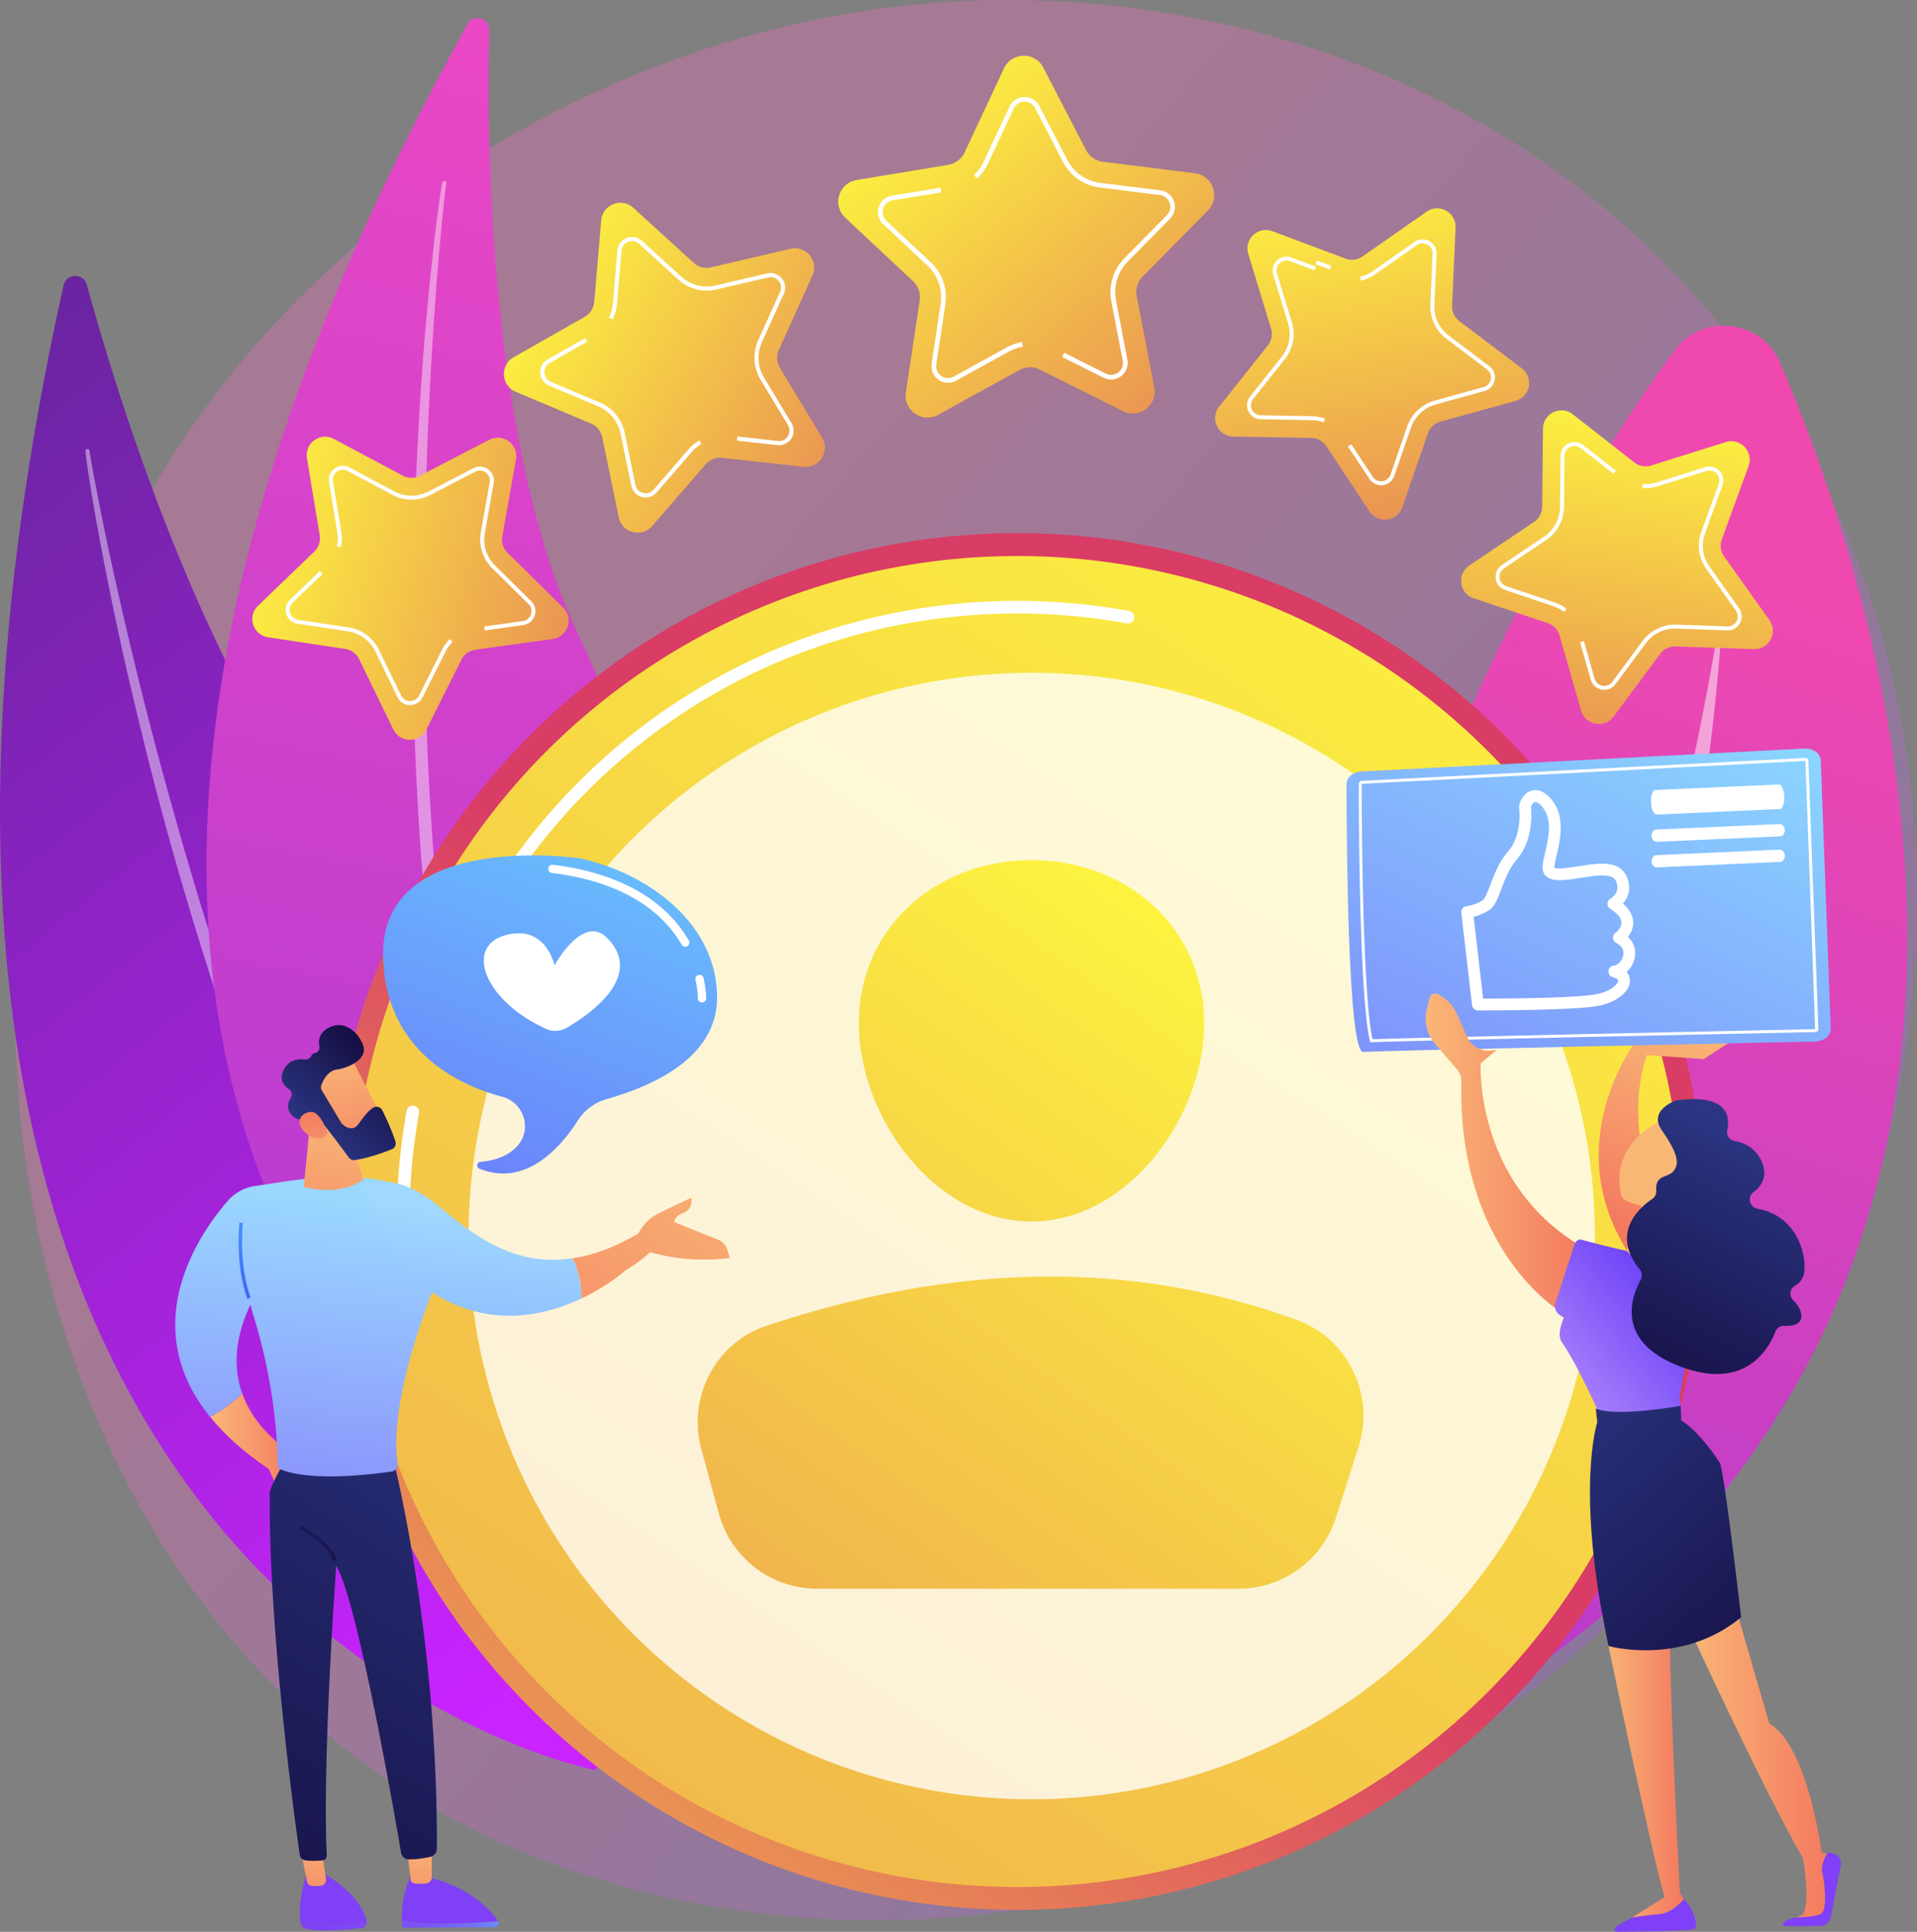 <svg id="Illustration" xmlns="http://www.w3.org/2000/svg" xmlns:xlink="http://www.w3.org/1999/xlink" viewBox="0 0 2779.13 2800"><rect x="0" y="0" width="2779.13" height="2800" fill="#808080" stroke="none"/><defs><style>.cls-1{opacity:0.3;fill:url(#linear-gradient);}.cls-1,.cls-15,.cls-3,.cls-6{isolation:isolate;}.cls-2{fill:url(#linear-gradient-2);}.cls-15,.cls-3,.cls-6,.cls-8{fill:#fff;}.cls-3{opacity:0.43;}.cls-4{fill:url(#linear-gradient-3);}.cls-5{fill:url(#linear-gradient-4);}.cls-6{opacity:0.5;}.cls-7{fill:url(#linear-gradient-5);}.cls-9{fill:url(#linear-gradient-6);}.cls-10{fill:url(#linear-gradient-7);}.cls-11{fill:url(#linear-gradient-8);}.cls-12{fill:url(#linear-gradient-9);}.cls-13{fill:url(#linear-gradient-10);}.cls-14{fill:url(#linear-gradient-11);}.cls-15{opacity:0.78;}.cls-16{fill:url(#linear-gradient-12);}.cls-17{fill:url(#linear-gradient-13);}.cls-18{fill:url(#linear-gradient-14);}.cls-19{fill:url(#linear-gradient-15);}.cls-20{fill:url(#linear-gradient-16);}.cls-21{fill:url(#linear-gradient-17);}.cls-22{fill:url(#linear-gradient-18);}.cls-23{fill:url(#linear-gradient-19);}.cls-24{fill:url(#linear-gradient-20);}.cls-25{fill:url(#linear-gradient-21);}.cls-26{fill:url(#linear-gradient-22);}.cls-27{fill:url(#linear-gradient-23);}.cls-28{fill:url(#linear-gradient-24);}.cls-29{fill:url(#linear-gradient-25);}.cls-30{fill:url(#linear-gradient-26);}.cls-31{fill:url(#linear-gradient-27);}.cls-32{fill:url(#linear-gradient-28);}.cls-33{fill:url(#linear-gradient-29);}.cls-34{fill:url(#linear-gradient-30);}.cls-35{fill:url(#linear-gradient-31);}.cls-36{fill:url(#linear-gradient-32);}.cls-37{fill:url(#linear-gradient-33);}.cls-38{fill:url(#linear-gradient-34);}.cls-39{fill:url(#linear-gradient-35);}.cls-40{fill:url(#linear-gradient-36);}.cls-41{fill:url(#linear-gradient-37);}.cls-42{fill:url(#linear-gradient-38);}.cls-43{fill:url(#linear-gradient-39);}.cls-44{fill:url(#linear-gradient-40);}.cls-45{fill:url(#linear-gradient-41);}.cls-46{fill:url(#linear-gradient-42);}.cls-47{fill:url(#linear-gradient-43);}.cls-48{fill:url(#linear-gradient-44);}</style><linearGradient id="linear-gradient" x1="3480.78" y1="-478.24" x2="1410.75" y2="1333.04" gradientTransform="matrix(1, 0, 0, -1, -465.43, 2342.89)" gradientUnits="userSpaceOnUse"><stop offset="0" stop-color="#845eff"/><stop offset="1" stop-color="#ff69c7"/></linearGradient><linearGradient id="linear-gradient-2" x1="1688.2" y1="-68.62" x2="-55.61" y2="2449.48" gradientTransform="matrix(1, -0.07, -0.07, -1, -704.62, 2311.13)" gradientUnits="userSpaceOnUse"><stop offset="0" stop-color="#c923ff"/><stop offset="1" stop-color="#36246d"/></linearGradient><linearGradient id="linear-gradient-3" x1="1115.87" y1="-286.61" x2="1836.29" y2="2265.17" gradientTransform="matrix(1, -0.07, -0.07, -1, -704.62, 2311.13)" gradientUnits="userSpaceOnUse"><stop offset="0" stop-color="#a737d5"/><stop offset="1" stop-color="#ef49c4"/></linearGradient><linearGradient id="linear-gradient-4" x1="1440.82" y1="235.81" x2="2456.78" y2="2113.58" gradientTransform="matrix(0.99, -0.17, -0.17, -0.99, 517.87, 3367.83)" gradientUnits="userSpaceOnUse"><stop offset="0" stop-color="#a737d5"/><stop offset="1" stop-color="#ef49b0"/></linearGradient><linearGradient id="linear-gradient-5" x1="4977.49" y1="1742.2" x2="4432.69" y2="737.34" gradientTransform="matrix(0.36, -0.93, -0.93, -0.36, 1113.89, 5410.67)" gradientUnits="userSpaceOnUse"><stop offset="0" stop-color="#fdf53f"/><stop offset="1" stop-color="#d93c65"/></linearGradient><linearGradient id="linear-gradient-6" x1="4588.69" y1="1675.41" x2="4110.15" y2="792.77" gradientTransform="matrix(0.02, -1, -1, -0.02, 2346.22, 5019.56)" xlink:href="#linear-gradient-5"/><linearGradient id="linear-gradient-7" x1="3732.06" y1="923.57" x2="3274" y2="78.69" gradientTransform="matrix(-0.23, -0.97, -0.97, 0.23, 2101.4, 4177.04)" xlink:href="#linear-gradient-5"/><linearGradient id="linear-gradient-8" x1="4521.96" y1="2550.92" x2="4063.91" y2="1706.09" gradientTransform="matrix(0.78, -0.63, -0.63, -0.78, 9.73, 5091.28)" xlink:href="#linear-gradient-5"/><linearGradient id="linear-gradient-9" x1="3765.77" y1="3540.6" x2="3307.72" y2="2695.75" gradientTransform="matrix(0.93, -0.36, -0.36, -0.93, 163.65, 5230.92)" xlink:href="#linear-gradient-5"/><linearGradient id="linear-gradient-10" x1="109.38" y1="-557.36" x2="1447.69" y2="996.03" gradientTransform="matrix(1, 0, 0, -1, 0, 2797.89)" xlink:href="#linear-gradient-5"/><linearGradient id="linear-gradient-11" x1="2203.92" y1="2129.02" x2="-1753.5" y2="-3849.5" gradientTransform="matrix(1, 0, 0, -1, 0, 2797.89)" xlink:href="#linear-gradient-5"/><linearGradient id="linear-gradient-12" x1="2122.2" y1="1075.74" x2="192.96" y2="-1616.71" gradientTransform="matrix(1, 0, 0, -1, -465.43, 2342.89)" xlink:href="#linear-gradient-5"/><linearGradient id="linear-gradient-13" x1="2401.86" y1="875.36" x2="472.63" y2="-1817.09" gradientTransform="matrix(1, 0, 0, -1, -465.43, 2342.89)" xlink:href="#linear-gradient-5"/><linearGradient id="linear-gradient-14" x1="-4815.35" y1="256.65" x2="-4685.97" y2="256.65" gradientTransform="matrix(1, 0, 0, -1, 5119.93, 2342.89)" gradientUnits="userSpaceOnUse"><stop offset="0" stop-color="#f9b776"/><stop offset="1" stop-color="#f47960"/></linearGradient><linearGradient id="linear-gradient-15" x1="-3262.26" y1="4648.54" x2="-3393.56" y2="4163.76" gradientTransform="matrix(1, 0, 0, -1, 5119.93, 2342.89)" gradientUnits="userSpaceOnUse"><stop offset="0" stop-color="#53d8ff"/><stop offset="1" stop-color="#8040f7"/></linearGradient><linearGradient id="linear-gradient-16" x1="-4442.39" y1="-294.55" x2="-4795.34" y2="-571.69" gradientTransform="matrix(1, 0, 0, -1, 5119.93, 2342.89)" gradientUnits="userSpaceOnUse"><stop offset="0" stop-color="#53d8ff"/><stop offset="0.05" stop-color="#5db6fd"/><stop offset="0.11" stop-color="#6697fc"/><stop offset="0.17" stop-color="#6e7bfa"/><stop offset="0.25" stop-color="#7565f9"/><stop offset="0.33" stop-color="#7a54f8"/><stop offset="0.44" stop-color="#7d49f7"/><stop offset="0.59" stop-color="#7f42f7"/><stop offset="1" stop-color="#8040f7"/></linearGradient><linearGradient id="linear-gradient-17" x1="-4658.27" y1="-298.56" x2="-4676.8" y2="-460.3" xlink:href="#linear-gradient-14"/><linearGradient id="linear-gradient-18" x1="-4379.65" y1="-374.44" x2="-4732.6" y2="-651.58" xlink:href="#linear-gradient-16"/><linearGradient id="linear-gradient-19" x1="-3104.1" y1="4605.7" x2="-3235.39" y2="4120.92" xlink:href="#linear-gradient-16"/><linearGradient id="linear-gradient-20" x1="-4507.31" y1="-315.86" x2="-4525.84" y2="-477.59" xlink:href="#linear-gradient-14"/><linearGradient id="linear-gradient-21" x1="-4287.13" y1="423.72" x2="-4879.85" y2="-496.02" gradientTransform="matrix(1, 0, 0, -1, 5119.93, 2342.89)" gradientUnits="userSpaceOnUse"><stop offset="0" stop-color="#2b3582"/><stop offset="1" stop-color="#150e42"/></linearGradient><linearGradient id="linear-gradient-22" x1="-5418.58" y1="604.49" x2="-5513.76" y2="-327.48" gradientTransform="matrix(1, 0, 0, -1, 5887.7, 2342.89)" gradientUnits="userSpaceOnUse"><stop offset="0" stop-color="#9ad8ff"/><stop offset="1" stop-color="#7840f7"/></linearGradient><linearGradient id="linear-gradient-23" x1="-4617.34" y1="735.36" x2="-4688.1" y2="429.58" xlink:href="#linear-gradient-14"/><linearGradient id="linear-gradient-24" x1="-3541.75" y1="7170.46" x2="-3667.3" y2="7004.39" gradientTransform="matrix(0.69, -0.73, -0.73, -0.69, 8139.55, 3884.33)" xlink:href="#linear-gradient-14"/><linearGradient id="linear-gradient-25" x1="-3637.86" y1="7130.53" x2="-3487.94" y2="7130.53" gradientTransform="matrix(0.69, -0.73, -0.73, -0.69, 8139.55, 3884.33)" xlink:href="#linear-gradient-21"/><linearGradient id="linear-gradient-26" x1="-3725.64" y1="7038.91" x2="-3624.95" y2="7142.22" gradientTransform="matrix(0.69, -0.73, -0.73, -0.69, 8139.55, 3884.33)" xlink:href="#linear-gradient-14"/><linearGradient id="linear-gradient-27" x1="-4676.94" y1="677.76" x2="-4823.41" y2="408.65" gradientTransform="matrix(1, 0, 0, -1, 5119.93, 2342.89)" gradientUnits="userSpaceOnUse"><stop offset="0" stop-color="#53d8ff"/><stop offset="1" stop-color="#3840f7"/></linearGradient><linearGradient id="linear-gradient-28" x1="-4619.46" y1="176.71" x2="-4669.16" y2="88.26" xlink:href="#linear-gradient-21"/><linearGradient id="linear-gradient-29" x1="-5201.7" y1="583.8" x2="-5303.58" y2="-413.81" gradientTransform="matrix(1, 0, 0, -1, 5887.7, 2342.89)" gradientUnits="userSpaceOnUse"><stop offset="0" stop-color="#a0d8ff"/><stop offset="1" stop-color="#3840f7"/></linearGradient><linearGradient id="linear-gradient-30" x1="-4829.36" y1="742.81" x2="-5262.37" y2="188.82" gradientTransform="matrix(1, 0, 0, -1, 5887.7, 2342.89)" xlink:href="#linear-gradient-14"/><linearGradient id="linear-gradient-31" x1="-4771.42" y1="697.52" x2="-5204.43" y2="143.53" gradientTransform="matrix(1, 0, 0, -1, 5887.7, 2342.89)" xlink:href="#linear-gradient-14"/><linearGradient id="linear-gradient-32" x1="1417.39" y1="1339.15" x2="942.74" y2="86.87" gradientTransform="matrix(1, 0, 0, -1, -465.43, 2342.89)" gradientUnits="userSpaceOnUse"><stop offset="0" stop-color="#67d8ff"/><stop offset="1" stop-color="#6e40f7"/></linearGradient><linearGradient id="linear-gradient-33" x1="2932.67" y1="857.42" x2="2835.44" y2="559.39" gradientTransform="matrix(1, 0, 0, -1, -465.43, 2342.89)" xlink:href="#linear-gradient-14"/><linearGradient id="linear-gradient-34" x1="2930.54" y1="1359.72" x2="2242.47" y2="-44.43" gradientTransform="matrix(1, 0, 0, -1, -465.43, 2342.89)" gradientUnits="userSpaceOnUse"><stop offset="0" stop-color="#8bd8ff"/><stop offset="1" stop-color="#6e40f7"/></linearGradient><linearGradient id="linear-gradient-35" x1="2912.13" y1="-201.67" x2="3116.98" y2="-201.67" gradientTransform="matrix(1, 0, 0, -1, -465.43, 2342.89)" xlink:href="#linear-gradient-14"/><linearGradient id="linear-gradient-36" x1="3193.73" y1="256.49" x2="3092.27" y2="-402.99" gradientTransform="matrix(1, 0, 0, -1, -465.43, 2342.89)" xlink:href="#linear-gradient-16"/><linearGradient id="linear-gradient-37" x1="2979.03" y1="289.52" x2="2877.58" y2="-369.97" gradientTransform="matrix(1, 0, 0, -1, -465.43, 2342.89)" xlink:href="#linear-gradient-16"/><linearGradient id="linear-gradient-38" x1="2787.81" y1="-216.91" x2="2906.45" y2="-216.91" gradientTransform="matrix(1, 0, 0, -1, -465.43, 2342.89)" xlink:href="#linear-gradient-14"/><linearGradient id="linear-gradient-39" x1="2532.25" y1="673.23" x2="2764.49" y2="673.23" gradientTransform="matrix(1, 0, 0, -1, -465.43, 2342.89)" xlink:href="#linear-gradient-14"/><linearGradient id="linear-gradient-40" x1="2510.98" y1="162.94" x2="2894.76" y2="467.81" gradientTransform="matrix(1, 0, 0, -1, -465.43, 2342.89)" gradientUnits="userSpaceOnUse"><stop offset="0" stop-color="#ffd8ff"/><stop offset="1" stop-color="#6b40f7"/></linearGradient><linearGradient id="linear-gradient-41" x1="2683.07" y1="319.05" x2="3063.54" y2="-110.03" gradientTransform="matrix(1, 0, 0, -1, -465.43, 2342.89)" xlink:href="#linear-gradient-21"/><linearGradient id="linear-gradient-42" x1="2823.78" y1="559.17" x2="2896.38" y2="559.17" gradientTransform="matrix(1, 0, 0, -1, -465.43, 2342.89)" xlink:href="#linear-gradient-14"/><linearGradient id="linear-gradient-43" x1="2939.16" y1="653.03" x2="3467.59" y2="617.09" gradientTransform="matrix(1, 0, 0, -1, -465.43, 2342.89)" xlink:href="#linear-gradient-14"/><linearGradient id="linear-gradient-44" x1="3026.01" y1="684.84" x2="2840" y2="312.83" gradientTransform="matrix(1, 0, 0, -1, -465.43, 2342.89)" xlink:href="#linear-gradient-21"/></defs><path class="cls-1" d="M2663.57,1880.44C2396,2510.37,1683.4,2863.26,1065.4,2768.07c-100.57-15.49-376.26-61.63-620.35-279.31C-24.84,2069.72-125.33,1240,253.71,655.22,529.57,229.62,1024.12-11.64,1494,.43c101.22,2.6,489.13,18.62,830,299.72,50.07,41.29,160.51,139.41,260,295.06C2817.82,960.7,2837.91,1469.91,2663.57,1880.44Z" transform="translate(0 0)"/><path class="cls-2" d="M92.12,413.6c3.92-17.66,29-18.32,33.74-.88C172,581.37,307,1019.8,517.36,1253.33c342.58,380.24,568.29,995.61,345.32,1312.19C862.68,2565.52-335.18,2337.33,92.12,413.6Z" transform="translate(0 0)"/><path class="cls-3" d="M123.83,654c.4,5.51,1.16,10,1.76,14.91l2.1,14.37L132.2,712c3.14,19.08,6.57,38.11,10,57.14q10.49,57,22.28,113.84c15.77,75.72,33.59,151,52.54,226s39.78,149.53,62.3,223.55,46.25,147.73,72.25,220.62c51.79,145.87,111.57,289.06,181.22,427.45,35.55,68.81,72.92,136.73,114.14,202.34,41.68,65.28,86.16,128.83,135.08,188.85a3,3,0,1,0,4.8-3.75h0A2245.76,2245.76,0,0,1,657.7,2176.32c-39.94-65.9-76-134.06-110.25-203.06s-65.63-139.44-95.45-210.5-56.63-143.38-83.06-215.8C316.7,1401.85,272.23,1254,231.86,1105.11q-30-111.76-55.76-224.66-13-56.4-24.81-113.07L140,710.62l-5.4-28.46-2.52-14.23c-.75-4.67-1.64-9.68-2.13-13.8l-.08-.68a3,3,0,1,0-6,.57Z" transform="translate(0 0)"/><path class="cls-4" d="M677.9,34.91c8.41-15.12,31.56-8.9,31.18,8.4-3.67,167.26.47,606.13,129.71,877.69,210.43,442.15,249.54,1068.05-41.3,1297.55C797.49,2218.55-238.76,1682.5,677.9,34.91Z" transform="translate(0 0)"/><path class="cls-3" d="M641.34,264c-1.15,5.17-1.68,9.51-2.46,14.16l-2,13.75-3.69,27.52c-2.33,18.35-4.39,36.74-6.43,55.12q-6,55.18-10.65,110.48c-6.21,73.74-10.41,147.64-13.5,221.58s-4.32,148-3.88,222,2.08,148.08,6.07,222c7.7,147.9,23.47,295.53,49.61,441.44,13.84,72.81,29.58,145.29,49.5,216.7,20.44,71.24,43.91,141.65,72.41,210a3,3,0,0,0,5.53-2.17h0a2152.23,2152.23,0,0,1-66-211c-18.63-71.32-33.11-143.67-45.67-216.28s-22.15-145.78-30.1-219.07-12.81-146.93-17.29-220.55c-8.33-147.32-8.78-295-5.2-442.59q2.91-110.69,10.12-221.23,3.46-55.26,8.07-110.46l5.09-55.13,2.82-27.53L645.25,279c.59-4.49,1.14-9.33,1.81-13.22l.12-.66A3,3,0,0,0,641.4,264Z" transform="translate(0 0)"/><path class="cls-5" d="M1684.06,2681.58s156.26-1370.3,743.81-2174c39.49-54,125.91-44.57,152.23,16.86C2756.07,935.19,3155,2196.21,1684.06,2681.58Z" transform="translate(0 0)"/><path class="cls-6" d="M1811.3,2580.12c-3,3.56,2.16,8.09,5.61,5,127.3-115.84,605.89-668.61,679-1671.76.24-3.22-4.75-3.88-5.27-.7C2452.05,1147.57,2282.29,2017,1811.3,2580.12Z" transform="translate(0 0)"/><path class="cls-7" d="M1751.14,305.05l-94.57,95.88a31.85,31.85,0,0,0-8.59,28.34l25.41,132.24c5,25.89-21.91,46.25-45.49,34.45l-120.33-60.27a31.79,31.79,0,0,0-29.6.59l-117.92,65c-23.08,12.73-50.76-6.54-46.82-32.61l20.12-133.14a31.84,31.84,0,0,0-9.71-28l-98.28-92c-19.24-18-9.47-50.3,16.55-54.61l132.84-22a31.82,31.82,0,0,0,23.6-17.88l57.18-121.91c11.19-23.87,44.91-24.54,57-1.13l62,119.53a31.79,31.79,0,0,0,24.3,16.92l133.61,16.71C1758.57,254.41,1769.65,286.26,1751.14,305.05Z" transform="translate(0 0)"/><path class="cls-8" d="M1482.83,502.44a62.5,62.5,0,0,0-19.76,6.9l-77,42.46a24.11,24.11,0,0,1-35.5-24.7l13.14-87a62.63,62.63,0,0,0-19.1-55L1280.44,325A24.1,24.1,0,0,1,1293,283.63l44.33-7.34,1.12,6.74-44.33,7.35a17.26,17.26,0,0,0-9,29.63l64.18,60.12a69.41,69.41,0,0,1,21.19,61l-13.13,87a17.26,17.26,0,0,0,25.4,17.69l77-42.46a69.38,69.38,0,0,1,21.91-7.65Z" transform="translate(0 0)"/><path class="cls-8" d="M1633.22,534.72A24.15,24.15,0,0,1,1602,548.44c-.69-.27-1.36-.57-2-.9l-60.16-30.11,3.07-6.12L1603,541.42a17.25,17.25,0,0,0,24.67-18.69l-16.58-86.35a70.08,70.08,0,0,1,18.73-61.84l61.74-62.62a17.27,17.27,0,0,0-10.15-29.26l-87.27-10.91a69.36,69.36,0,0,1-53-36.93l-40.5-78.06a17.26,17.26,0,0,0-31,.61L1432.36,237a69,69,0,0,1-15.93,21.67l-4.62-5a61.74,61.74,0,0,0,14.35-19.54l37.34-79.62a24.1,24.1,0,0,1,43.22-.86l40.49,78.07A62.56,62.56,0,0,0,1595,265l87.26,10.92a24.11,24.11,0,0,1,14.18,40.84l-61.74,62.62a63.16,63.16,0,0,0-16.88,55.75l16.58,86.35A24,24,0,0,1,1633.22,534.72Z" transform="translate(0 0)"/><rect class="cls-8" x="1337.67" y="274.16" width="26.62" height="6.84" transform="translate(-27.19 224.38) rotate(-9.4)"/><path class="cls-9" d="M1177.87,399.37l-48.75,107.75a28,28,0,0,0,1.54,26l61.13,101.25c12,19.82-4,44.77-27,42.21l-117.55-13.06A27.91,27.91,0,0,0,1023,673l-77.46,89.4c-15.15,17.51-43.82,10-48.5-12.64l-23.9-115.84a28,28,0,0,0-16.5-20.1l-109-46c-21.34-9-23.09-38.57-3-50l102.9-58.53a28,28,0,0,0,14-21.91l10-117.85c2-23.08,29.55-33.88,46.67-18.28l87.42,79.66a27.93,27.93,0,0,0,25.17,6.56L1146,360.63C1168.62,355.37,1187.42,378.26,1177.87,399.37Z" transform="translate(0 0)"/><path class="cls-8" d="M1016.77,643.6a54.75,54.75,0,0,0-14.19,11.7L952,713.7a21.17,21.17,0,0,1-36.74-9.58l-15.61-75.65a55,55,0,0,0-32.47-39.54l-71.17-30A21.17,21.17,0,0,1,793.8,521l34.3-19.53,3,5.22-34.3,19.53a15.17,15.17,0,0,0,1.61,27.15l71.17,30a61,61,0,0,1,36,43.86l15.62,75.65a15.16,15.16,0,0,0,26.31,6.86l50.55-58.4a60.56,60.56,0,0,1,15.73-13Z" transform="translate(0 0)"/><path class="cls-8" d="M1150.57,624.49a21.21,21.21,0,0,1-21.64,20.79q-.95,0-1.89-.12l-58.73-6.52.66-6,58.74,6.52a15.16,15.16,0,0,0,14.65-22.91l-39.92-66.12a61.55,61.55,0,0,1-3.36-56.65l31.84-70.37a15.16,15.16,0,0,0-17.26-21l-75.24,17.53a60.93,60.93,0,0,1-54.9-14.31l-57.1-52a15.17,15.17,0,0,0-25.33,9.92l-6.56,77A60.56,60.56,0,0,1,888,463l-5.33-2.74a54.75,54.75,0,0,0,5.88-20.47l6.57-77a21.17,21.17,0,0,1,35.35-13.85l57.1,52a54.94,54.94,0,0,0,49.5,12.9l75.23-17.53a21.17,21.17,0,0,1,24.1,29.34L1104.5,496a55.51,55.51,0,0,0,3,51.08l39.92,66.12A21.13,21.13,0,0,1,1150.57,624.49Z" transform="translate(0 0)"/><rect class="cls-8" x="828.04" y="495.35" width="23.39" height="6" transform="translate(-136.58 480.67) rotate(-29.65)"/><path class="cls-10" d="M748,665.92l-19.8,111.46a26.77,26.77,0,0,0,7.56,23.72l80.59,79.5c15.79,15.57,6.87,42.48-15.09,45.54L689.09,941.75a26.74,26.74,0,0,0-20.23,14.51l-50.71,101.22c-9.92,19.82-38.27,19.66-48-.28L520.66,955.39a26.76,26.76,0,0,0-20.06-14.76L388.67,923.69c-21.92-3.32-30.52-30.33-14.55-45.71l81.53-78.54a26.74,26.74,0,0,0,7.83-23.63L445,664.12c-3.62-21.87,19.42-38.4,39-28l99.88,53.27a26.77,26.77,0,0,0,24.9.15L709.3,637.45C729,627.29,751.83,644.09,748,665.92Z" transform="translate(0 0)"/><path class="cls-8" d="M656.13,930.49a52.42,52.42,0,0,0-10.4,14.19l-33.11,66.1a20.26,20.26,0,0,1-36.34-.21L544,944.08a52.59,52.59,0,0,0-39.45-29L431.4,904a20.26,20.26,0,0,1-11-34.63l27.2-26.2,4,4.13-27.2,26.21a14.51,14.51,0,0,0,7.89,24.81l73.11,11.06a58.39,58.39,0,0,1,43.75,32.19l32.33,66.49a14.51,14.51,0,0,0,26,.16l33.11-66.1a58.19,58.19,0,0,1,11.53-15.74Z" transform="translate(0 0)"/><path class="cls-8" d="M775.69,881.2a20.29,20.29,0,0,1-15.12,24.39c-.6.14-1.21.25-1.82.34l-56,7.81L702,908l56-7.8a14.51,14.51,0,0,0,8.19-24.71l-52.63-51.91A59,59,0,0,1,697,771.85L710,699.06a14.51,14.51,0,0,0-21-15.42l-65.65,34a58.31,58.31,0,0,1-54.31-.33l-65.24-34.78a14.51,14.51,0,0,0-21.15,15.17l12.07,73a57.91,57.91,0,0,1-.71,22.6l-5.6-1.29a52.13,52.13,0,0,0,.63-20.37L477,698.69a20.25,20.25,0,0,1,29.52-21.18l65.24,34.78a52.56,52.56,0,0,0,49,.3l65.65-34a20.27,20.27,0,0,1,29.28,21.54l-12.93,72.79a53.06,53.06,0,0,0,14.86,46.66L770.2,871.5A20.19,20.19,0,0,1,775.69,881.2Z" transform="translate(0 0)"/><rect class="cls-8" x="446.45" y="834.62" width="22.38" height="5.75" transform="translate(-452.93 551.68) rotate(-43.92)"/><path class="cls-11" d="M2197.2,581l-109.09,30.21a26.78,26.78,0,0,0-18.15,17l-37,107c-7.24,21-35.36,24.52-47.59,6l-62.45-94.42a26.77,26.77,0,0,0-21.82-12l-113.18-2.09c-22.17-.4-34.25-26-20.44-43.4L1838,500.73a26.77,26.77,0,0,0,4.66-24.45l-33-108.3c-6.46-21.2,14.2-40.61,35-32.84l106,39.68a26.75,26.75,0,0,0,24.7-3.12l92.8-64.84c18.17-12.7,43,1,42,23.1l-5,113.1a26.76,26.76,0,0,0,10.6,22.52l90.35,68.22C2223.88,547.23,2218.57,575.08,2197.2,581Z" transform="translate(0 0)"/><path class="cls-8" d="M1918.91,612.26a52.62,52.62,0,0,0-17.29-3.26l-73.92-1.36a20.27,20.27,0,0,1-15.48-32.88l46-57.85a52.59,52.59,0,0,0,9.17-48.1l-21.55-70.73a20.26,20.26,0,0,1,26.49-24.88l35.38,13.24-2,5.39-35.38-13.25a14.52,14.52,0,0,0-19,17.83l21.55,70.72a58.34,58.34,0,0,1-10.17,53.36l-46,57.85a14.51,14.51,0,0,0,11.08,23.55l73.92,1.36a58.43,58.43,0,0,1,19.18,3.62Z" transform="translate(0 0)"/><path class="cls-8" d="M2014.94,698.87a20.28,20.28,0,0,1-28.52-3.12,18,18,0,0,1-1.1-1.5l-31.2-47.18,4.8-3.17,31.2,47.18a14.51,14.51,0,0,0,25.82-3.27l24.14-69.87a58.9,58.9,0,0,1,39.59-37.2L2150.92,561a14.51,14.51,0,0,0,4.87-25.57l-59-44.56a58.33,58.33,0,0,1-23.13-49.14l3.24-73.87a14.5,14.5,0,0,0-22.81-12.53l-60.61,42.35a58,58,0,0,1-20.69,9.11l-1.25-5.61a52.22,52.22,0,0,0,18.65-8.22l60.61-42.35a20.26,20.26,0,0,1,31.84,17.5L2079.4,442a52.57,52.57,0,0,0,20.85,44.3l59,44.56a20.27,20.27,0,0,1-6.81,35.7l-71.25,19.73a53.08,53.08,0,0,0-35.68,33.53l-24.15,69.88A20.18,20.18,0,0,1,2014.94,698.87Z" transform="translate(0 0)"/><rect class="cls-8" x="1915.73" y="372.94" width="5.77" height="22.45" transform="translate(889.12 2048.14) rotate(-69.58)"/><path class="cls-12" d="M2542.37,940.92l-113.13-4a26.71,26.71,0,0,0-22.43,10.79l-67.45,90.93c-13.21,17.8-41.1,12.73-47.2-8.58L2261,921.22a26.76,26.76,0,0,0-17.2-18l-107.31-36c-21-7.06-24.82-35.16-6.43-47.54L2224,756.43a26.77,26.77,0,0,0,11.8-21.92l1.12-113.2c.22-22.17,25.76-34.47,43.22-20.81l89.17,69.75a26.8,26.8,0,0,0,24.5,4.45l108-33.92c21.15-6.64,40.74,13.86,33.14,34.68l-38.77,106.36a26.75,26.75,0,0,0,3.33,24.67l65.64,92.24C2578,916.74,2564.57,941.71,2542.37,940.92Z" transform="translate(0 0)"/><path class="cls-8" d="M2267.57,887a52.1,52.1,0,0,0-15.51-8.31L2182,855.14a20.26,20.26,0,0,1-4.87-36l61.32-41.31a52.62,52.62,0,0,0,23.21-43.12l.73-73.93A20.27,20.27,0,0,1,2295.12,645l29.76,23.27-3.54,4.53-29.77-23.27a14.51,14.51,0,0,0-23.46,11.29l-.73,73.93a58.37,58.37,0,0,1-25.75,47.83l-61.31,41.31a14.51,14.51,0,0,0,3.48,25.79l70.08,23.55a58.06,58.06,0,0,1,17.2,9.21Z" transform="translate(0 0)"/><path class="cls-8" d="M2333.09,998.5a20.32,20.32,0,0,1-26.28-11.59c-.22-.57-.41-1.15-.58-1.73l-15.56-54.38,5.53-1.58,15.56,54.38a14.51,14.51,0,0,0,25.61,4.65l44-59.38a59,59,0,0,1,49-23.56l73.88,2.63A14.52,14.52,0,0,0,2516.57,885l-42.87-60.24a58.37,58.37,0,0,1-7.27-53.82l25.32-69.47a14.51,14.51,0,0,0-18-18.82l-70.55,22.16a58.39,58.39,0,0,1-22.48,2.46l.5-5.73a52.25,52.25,0,0,0,20.26-2.22L2472,677.16a20.27,20.27,0,0,1,25.11,26.28l-25.32,69.46a52.57,52.57,0,0,0,6.55,48.52l42.87,60.25a20.27,20.27,0,0,1-17.23,32l-73.88-2.62A53.09,53.09,0,0,0,2386,932.29l-44,59.37A20.3,20.3,0,0,1,2333.09,998.5Z" transform="translate(0 0)"/><rect class="cls-8" x="2329.09" y="666.34" width="5.75" height="22.38" transform="translate(361.37 2096.64) rotate(-51.96)"/><circle class="cls-13" cx="1474.72" cy="1770.48" r="997.76"/><circle class="cls-14" cx="1474.72" cy="1770.48" r="964.58"/><path class="cls-8" d="M585.57,1732.36h-.48a9.13,9.13,0,0,1-8.65-9.59h0a906.91,906.91,0,0,1,13.07-113,9.15,9.15,0,0,1,18,3.25,886.88,886.88,0,0,0-12.81,110.69A9.12,9.12,0,0,1,585.57,1732.36Z" transform="translate(0 0)"/><path class="cls-8" d="M679.32,1378.92a9,9,0,0,1-4.1-1,9.12,9.12,0,0,1-4-12.26c154-305.17,461.94-494.75,803.54-494.75A908.43,908.43,0,0,1,1637,885.51a9.15,9.15,0,0,1-3.27,18,889.6,889.6,0,0,0-159-14.3c-334.67,0-636.32,185.73-787.23,484.7A9.14,9.14,0,0,1,679.32,1378.92Z" transform="translate(0 0)"/><circle class="cls-15" cx="1495.73" cy="1791.5" r="816.4"/><path class="cls-16" d="M1745.69,1483c0,138.24-112.07,287.47-250.3,287.47s-250.3-149.23-250.3-287.47,112.06-236.31,250.3-236.31S1745.69,1344.77,1745.69,1483Z" transform="translate(0 0)"/><path class="cls-17" d="M1184.76,2302.71h611a147.9,147.9,0,0,0,140.87-102.84l32.94-102.76c24.07-75.25-15.07-156.71-89.27-183.84-248.66-90.92-505.79-79.25-769.19,8.39-73.79,24.55-114.74,103.48-94.38,178.54l25.32,93.33A147.9,147.9,0,0,0,1184.76,2302.71Z" transform="translate(0 0)"/><path class="cls-18" d="M351.15,2019.58c-13.28,14.16-32.82,26.41-46.57,34,20.54,25.39,48.33,50.81,85.12,75.69l10.52,23.63L434,2112.47S373.43,2082.38,351.15,2019.58Z" transform="translate(0 0)"/><path class="cls-19" d="M531.69,2786.45a8.5,8.5,0,0,0-.23-2.19C520.57,2740.94,466.3,2714,466.3,2714l-21.49,1.69c-12.35,38.18-10.77,61.6-8.78,72a8.15,8.15,0,0,0,.22.85C454,2790.1,490.47,2791.14,531.69,2786.45Z" transform="translate(0 0)"/><path class="cls-20" d="M436.25,2788.52a9.33,9.33,0,0,0,6.82,6.89c25.22,5.3,65.3,1,82.13-1.17a7.83,7.83,0,0,0,6.49-7.79C490.47,2791.14,454,2790.1,436.25,2788.52Z" transform="translate(0 0)"/><path class="cls-21" d="M436.17,2683.63l9.1,43.82a7.17,7.17,0,0,0,6.13,5.89,61,61,0,0,0,14.1-.22c4.69-.69,8-5.47,7.13-10.59l-6.33-38.9Z" transform="translate(0 0)"/><path class="cls-22" d="M624.76,2788.08c-23.74-.66-36-3.46-42.36-6,0,2.36,0,4.76.08,7.25a4.67,4.67,0,0,0,4.47,4.76l130.32-.84c4.16,0,6.59-4.85,4.79-8.66C705,2786,661.45,2789.11,624.76,2788.08Z" transform="translate(0 0)"/><path class="cls-23" d="M722.06,2784.54a6.33,6.33,0,0,0-.52-1c-11.51-16.09-40.82-48.11-98.74-62l-27.79-.87s-12.37,21.5-12.61,61.34c6.35,2.59,18.62,5.39,42.36,6C661.45,2789.11,705,2786,722.06,2784.54Z" transform="translate(0 0)"/><path class="cls-24" d="M589.86,2678.57c.3,2.08,4.11,33.56,5.59,45.76a6,6,0,0,0,5.1,5.46c4.73.57,12.39,1.08,19.08-.29a8.21,8.21,0,0,0,6.23-8.25v-49.41Z" transform="translate(0 0)"/><path class="cls-25" d="M567.57,2104.08s67,254.7,65.81,575.22a12.39,12.39,0,0,1-9.84,12.09c-8.43,1.78-20.82,3.89-31.07,3.6a11.51,11.51,0,0,1-11-9.61c-9.4-55.11-63.33-365.57-94.05-416,0,0-20.22,276.51-13.76,420a6.79,6.79,0,0,1-6,7.07,114.89,114.89,0,0,1-24.94-.07,9.1,9.1,0,0,1-8.11-7.72c-6.69-46.64-45.22-324.27-43.58-524.25.09-11.28,29.83-60.32,29.83-60.32Z" transform="translate(0 0)"/><path class="cls-26" d="M660.77,1795.83a279.82,279.82,0,0,1-28.38-43.31c-11.13-21-.89,13.62-3.93-10.13-83.37-60.16-208.9-29.71-257.46-23.6a64.92,64.92,0,0,0-41,22c-41.61,48.15-132.91,180-25.44,312.83,13.75-7.63,33.29-19.88,46.57-34-11.89-33.52-12.87-76.35,12-128.88a118.78,118.78,0,0,0,3.18,12.34c34.35,108.81,36.18,199.35,36.1,220.22a6.89,6.89,0,0,0,4.33,6.44c45.2,18.11,132.21,7.33,161.41,3a9.83,9.83,0,0,0,8.22-11.15C562,2017.74,635.6,1846.9,655,1804.11A28.59,28.59,0,0,1,660.77,1795.83Z" transform="translate(0 0)"/><path class="cls-27" d="M449.12,1631.35l-8.71,89s50.07,15.08,86.49-10.62l-25.6-80.89Z" transform="translate(0 0)"/><path class="cls-28" d="M507.22,1529.9c1.21,1.14,50.86,98.64,50.86,98.64l-56.28,27.17L441,1570.29S487.05,1510.91,507.22,1529.9Z" transform="translate(0 0)"/><path class="cls-29" d="M465.91,1572.65a9,9,0,0,0,.68,7.89l28.06,46.79a8.84,8.84,0,0,0,1.54,1.91c3.34,3.11,14.78,12.16,23.61-.16,7.54-10.5,14.6-20,22.18-24a9,9,0,0,1,12.09,4l0,0c4.62,9.17,13.58,27.85,19.21,45.57a9,9,0,0,1-5.2,11c-11.4,4.61-33.92,13-53.91,15.72a9,9,0,0,1-8.48-3.61c-8.6-11.78-32.84-44.7-41.11-52.94-7.68-7.65-21.86-4.76-28.25-2.93a9,9,0,0,1-7.18-.94c-6.48-3.9-17.79-13.63-7.44-30.09a9,9,0,0,0-2.78-12.21c-7.24-4.76-15.1-13.7-7.61-28.17,7.57-14.66,21.1-16,30.32-14.85a9.33,9.33,0,0,0,9.78-5.43,5.94,5.94,0,0,1,4.63-3.65,8.72,8.72,0,0,0,7-10.14l0-.1c-1.62-8.29-.4-19.06,12.84-26.34,24.28-13.35,45.55,8.4,51,26.77s-21.74,31.34-38.82,33.5C475.57,1551.81,468.68,1565.5,465.91,1572.65Z" transform="translate(0 0)"/><path class="cls-30" d="M475.14,1642s-10.79-31.6-24.61-30.44-24.7,14.93-7.57,30.41C464.26,1661.2,475.14,1642,475.14,1642Z" transform="translate(0 0)"/><path class="cls-31" d="M358.64,1882.57c-18.21-49.86-11.61-110.06-11.54-110.67l5,.58c-.06.59-6.53,59.64,11.27,108.35Z" transform="translate(0 0)"/><path class="cls-32" d="M485,2262.91a2.52,2.52,0,0,1-2.4-1.91c-5.56-21.43-47.18-45-47.6-45.23a2.53,2.53,0,0,1,2.48-4.4c1.79,1,43.92,24.85,50,48.36a2.53,2.53,0,0,1-1.81,3.08A2.18,2.18,0,0,1,485,2262.91Z" transform="translate(0 0)"/><path class="cls-33" d="M830,1823.82c-94.28,14.15-155.74-45.34-201.53-81.43C568,1694.74,521,1717.92,521,1717.92L585.43,1841c96.28,90.78,195,70.62,257.25,41.2A120,120,0,0,0,830,1823.82Z" transform="translate(0 0)"/><path class="cls-34" d="M962.57,1767.57l-31.27,16.82c-37.5,22.84-71.06,34.9-101.26,39.43a120,120,0,0,1,12.69,58.36c39.62-18.73,64.46-41.2,64.46-41.2C978,1798.74,962.57,1767.57,962.57,1767.57Z" transform="translate(0 0)"/><path class="cls-35" d="M1054.63,1811.63a23.05,23.05,0,0,0-13.48-14.75l-63.46-25.52s-1-8.14,13.41-13.67,11-21.62,11-21.62-19.63,9-48.36,23.15c-16.44,8.12-25.65,22.46-30.54,33.25L939.57,1814c39.11,11.74,78.69,14,118.6,9.33Z" transform="translate(0 0)"/><path class="cls-36" d="M841.15,1244.17c96.8,21.2,197.25,92.57,198.42,200.08,1,91.42-98.91,131.33-160.37,148.91a73,73,0,0,0-41.47,30.94c-23,36-74.14,97.56-142.61,69.79-5-2-3.83-9.43,1.53-9.91,17.06-1.51,40.82-7.06,55.15-25.12,19.52-24.6,6.58-61.23-23.78-69.25-57.46-15.16-168.28-62.34-172.62-201.1C549.57,1200.85,841.15,1244.17,841.15,1244.17Z" transform="translate(0 0)"/><path class="cls-8" d="M803.88,1399.25s-12.55-61.38-73-43.17c-57.26,17.25-28.2,94.89,60.81,135.2a32.64,32.64,0,0,0,30-1.61c34.21-20.06,112.83-75,58.43-130.22C845,1323.79,803.88,1399.25,803.88,1399.25Z" transform="translate(0 0)"/><path class="cls-8" d="M994.25,1372.18a6,6,0,0,0,4.39-9c-44.81-76.45-131.63-101.85-196.57-109.69a6,6,0,1,0-2.33,11.77,5.53,5.53,0,0,0,.9.11c62.25,7.52,145.35,31.64,187.68,103.86A6,6,0,0,0,994.25,1372.18Z" transform="translate(0 0)"/><path class="cls-8" d="M1018.48,1453a6,6,0,0,0,5.21-5.84c0-.49.15-12.27-3.79-30a6,6,0,0,0-11.68,2.6c3.63,16.31,3.5,27,3.5,27.16a6,6,0,0,0,5.89,6.08A6.31,6.31,0,0,0,1018.48,1453Z" transform="translate(0 0)"/><path class="cls-37" d="M2372.57,1507.52s-135.26,173.18,19.07,349.33l58-5.41S2338,1672.1,2387.7,1529.15l82.18,6,45.45-29.63Z" transform="translate(0 0)"/><path class="cls-38" d="M1973.68,1118.16,2616,1085c12.59-.65,23.2,7,23.57,16.89l14.51,388.94c.37,10-9.75,18.47-22.44,18.73-116.29,2.45-632.57,13.37-655.3,15.13-22.47,1.75-24.16-311.13-24.23-388.35C1952.07,1126.79,1961.57,1118.79,1973.68,1118.16Z" transform="translate(0 0)"/><path class="cls-8" d="M1986.57,1510.6l-.44-1.63c-9.68-35.56-16-182-16.23-373a4.5,4.5,0,0,1,4.51-4.22l642.29-33.16a5.06,5.06,0,0,1,3.26.93,3.91,3.91,0,0,1,1.69,3.07l14.51,388.93a4.46,4.46,0,0,1-4.51,4.37h-.08c-92.51,1.95-558.32,11.78-643.25,14.62ZM2617,1102.89h-.08l-642.28,33.16a.75.75,0,0,0-.52.18c.24,187.62,6.37,332.07,15.72,370,89.31-2.91,549.62-12.63,641.58-14.56h.08l-14.11-388.88c0,.14-.1.1-.35.1Z" transform="translate(0 0)"/><path class="cls-8" d="M2393.57,1163.15c.44,9.84,4.07,17.66,8.11,17.48l178.53-8c4-.18,6.95-8.3,6.52-18.13s-4.07-17.66-8.11-17.48l-178.53,8C2396,1145.2,2393.08,1153.32,2393.57,1163.15Z" transform="translate(0 0)"/><path class="cls-8" d="M2394.3,1211.59c.21,4.92,3.67,8.76,7.7,8.58l178.53-8c4-.18,7.14-4.31,6.92-9.22s-3.67-8.76-7.71-8.58l-178.53,8C2397.17,1202.54,2394.08,1206.67,2394.3,1211.59Z" transform="translate(0 0)"/><path class="cls-8" d="M2394.3,1248.67c.21,4.92,3.67,8.76,7.7,8.58l178.53-8c4-.18,7.14-4.31,6.92-9.23s-3.67-8.76-7.71-8.58l-178.53,8C2397.17,1239.63,2394.08,1243.76,2394.3,1248.67Z" transform="translate(0 0)"/><path class="cls-8" d="M2149.7,1464.46h-7.19a8.56,8.56,0,0,1-8.46-7.57l-15.55-134a8.56,8.56,0,0,1,7.52-9.49h0c.13,0,12.88-1.52,23.43-8.5,3.53-2.34,7.6-13.12,11.2-22.64,5.55-14.68,12.45-33,25.13-47.44,20.55-23.48,17.14-58.78,16.68-62.73-1-8.66,5.69-21.4,16.15-25.46,6.4-2.49,19.2-3.77,33.15,15.54,17.43,24.13,9.82,56.61,4.79,78.1-1.57,6.68-3,13-3.24,16.89a2.43,2.43,0,0,0,0,.66c3.48,2.62,23.85-.54,36-2.42,6.36-1,12.85-2,19.13-2.72,22.13-2.57,48.14-1.61,53,28.82,2,12.58-3.35,22-8.77,28,9.77,8.37,14.82,17.5,15.06,27.25.22,8.83-3.69,16.11-7.68,21.2a31.83,31.83,0,0,1,9.84,30.4,37.61,37.61,0,0,1-11.75,20.46,19.11,19.11,0,0,1,4.89,13.2c-.41,14.85-18.33,29.68-42.6,35.27C2291.14,1464,2179.57,1464.46,2149.7,1464.46Zm-13.3-135.71,13.76,118.6c29.92,0,139.38-.53,166.53-6.78,19.31-4.44,29.22-14.63,29.34-19.08,0-1.71-3.16-3.8-8-5.2a8.55,8.55,0,0,1,1.6-16.73c5.88-.53,12.1-7.22,13.58-14.61,1.07-5.35.17-12.87-10.22-18.35a8.55,8.55,0,0,1-1-14.52s9-6.82,8.72-15c-.25-8-9-15.22-16.31-19.91a8.56,8.56,0,0,1,.36-14.61c.43-.25,11.67-7.08,9.86-18.36-1.36-8.52-2.92-18.17-34.15-14.54-6.06.7-12.34,1.68-18.48,2.63-22.83,3.53-40.87,6.34-50.37-2.22-2.65-2.38-5.73-6.71-5.38-13.76.27-5.45,1.85-12.17,3.67-19.94,4.58-19.58,10.86-46.39-2-64.2-5-6.9-9.91-10.64-12.87-9.69s-5.54,6-5.57,7.82c.54,4.53,4.59,46.75-20.81,75.77-10.64,12.16-16.68,28.13-22,42.23s-9.62,25.46-17.76,30.85a74.22,74.22,0,0,1-22.5,9.6Z" transform="translate(0 0)"/><path class="cls-39" d="M2446.7,2355.43s109.59,238.87,167.09,337.8c0,0,11.42,62.26,0,81.83l-9.73,4.33,45.42-1.35s4-83.74.89-88.42-9.46-4.37-9.46-4.37S2621.44,2530.94,2565,2498l-54.66-188.28Z" transform="translate(0 0)"/><path class="cls-40" d="M2584.66,2791.12c-.07,1.09,35.47.59,54.78.24a15.37,15.37,0,0,0,14.72-12.11l14.58-76.59a13.78,13.78,0,0,0-10.46-16l-8.14-1.86s-11.61,15.93-8,30.92,6.9,53.83-2.33,58.35-35.8,5.32-35.8,5.32S2585.27,2781.25,2584.66,2791.12Z" transform="translate(0 0)"/><path class="cls-41" d="M2342.82,2792.51a4,4,0,0,0,2,7.49c32.3-.33,104.69-1.35,111.12-4,8.31-3.46-3-33.3-15-43.4l-65.84,21.49Z" transform="translate(0 0)"/><path class="cls-42" d="M2322.38,2340.2s70.83,342.61,90.86,409.45l-47.39,29.74s23.75-4,41.36-5.32,33.81-21.49,33.81-21.49l-5.68-9s-17.76-340.75-13.43-379.45Z" transform="translate(0 0)"/><path class="cls-43" d="M2146.57,1541s-9.77,178.23,152.49,269.3L2260,1899.4s-146.9-88.86-141.47-331.21a28.07,28.07,0,0,0-6.9-19L2080.41,1513a56.06,56.06,0,0,1-11.92-50.19l4.11-16.43a8.52,8.52,0,0,1,10.33-6.2,8.7,8.7,0,0,1,2.21.9l3.27,1.9a57.33,57.33,0,0,1,23.54,26.16l15.33,34.27a33,33,0,0,0,32.9,19.37l9.48-.82Z" transform="translate(0 0)"/><path class="cls-44" d="M2293.42,1797c27.15,7.53,119.12,31.72,176.53,30.73l-35.25,198.93,2.81,32.44-114.94-.51s-32.35-75.14-57.88-112.6c-7.37-10.82-1.89-23.73,2.29-36.14l-5.74-3.82a15.64,15.64,0,0,1-6.19-17.87l28-85.63A8.53,8.53,0,0,1,2293.42,1797Z" transform="translate(0 0)"/><path class="cls-45" d="M2313.36,2041.6l2.26,19.66s-32.48,97.27,16.24,324.45c0,0,105.52,29.9,192.24-41.63,0,0-24.46-214.43-31.14-224.42-33.28-49.75-55.45-60.57-55.45-60.57l-1-21.47S2343.75,2054.39,2313.36,2041.6Z" transform="translate(0 0)"/><path class="cls-46" d="M2358.35,1813c-.4-.53,24-73.66,24-73.66l35,3.17,13.65,83S2376.18,1836.55,2358.35,1813Z" transform="translate(0 0)"/><path class="cls-47" d="M2408.93,1624c-2.33,1.46-74.68,31.36-59.14,106.47a14.13,14.13,0,0,0,8,10c10.62,4.74,33.48,12.85,60.82,10.07,37.9-3.85,62.73-70,61.68-89.24S2432,1609.65,2408.93,1624Z" transform="translate(0 0)"/><path class="cls-48" d="M2431,1594.83c-1.9.25-41.81,14.15-22,43.07s27.21,45.94,17.85,58.64c-8.52,11.57-27.42,5-25.77,29a13.51,13.51,0,0,1-5.75,12.21c-17.8,12-61.24,49.14-18.2,102a13.51,13.51,0,0,1,1.52,15.08c-12.61,22.6-39.08,88.83,56.76,125.56,94.71,36.3,128.91-25.61,138.46-50.35a13.22,13.22,0,0,1,13.07-8.36c10.4.49,25.15-1.24,24.47-15.15-.41-8.44-5.68-16-11.91-22.08a13.2,13.2,0,0,1-.16-18.67,12.84,12.84,0,0,1,2.7-2.11,25.84,25.84,0,0,0,12.77-16c5.74-21.27-5.72-84.86-66.68-95.64-5.08-.9-10.41-5.67-11.15-10.78V1741a13.18,13.18,0,0,1,4.89-13c9.73-7.14,22.22-21.52,12.08-44.57-9-20.45-26.24-27.34-39.05-29.54a13.26,13.26,0,0,1-11-15.2c0-.23.07-.45.12-.67C2508.24,1617.77,2504.48,1585.19,2431,1594.83Z" transform="translate(0 0)"/></svg>